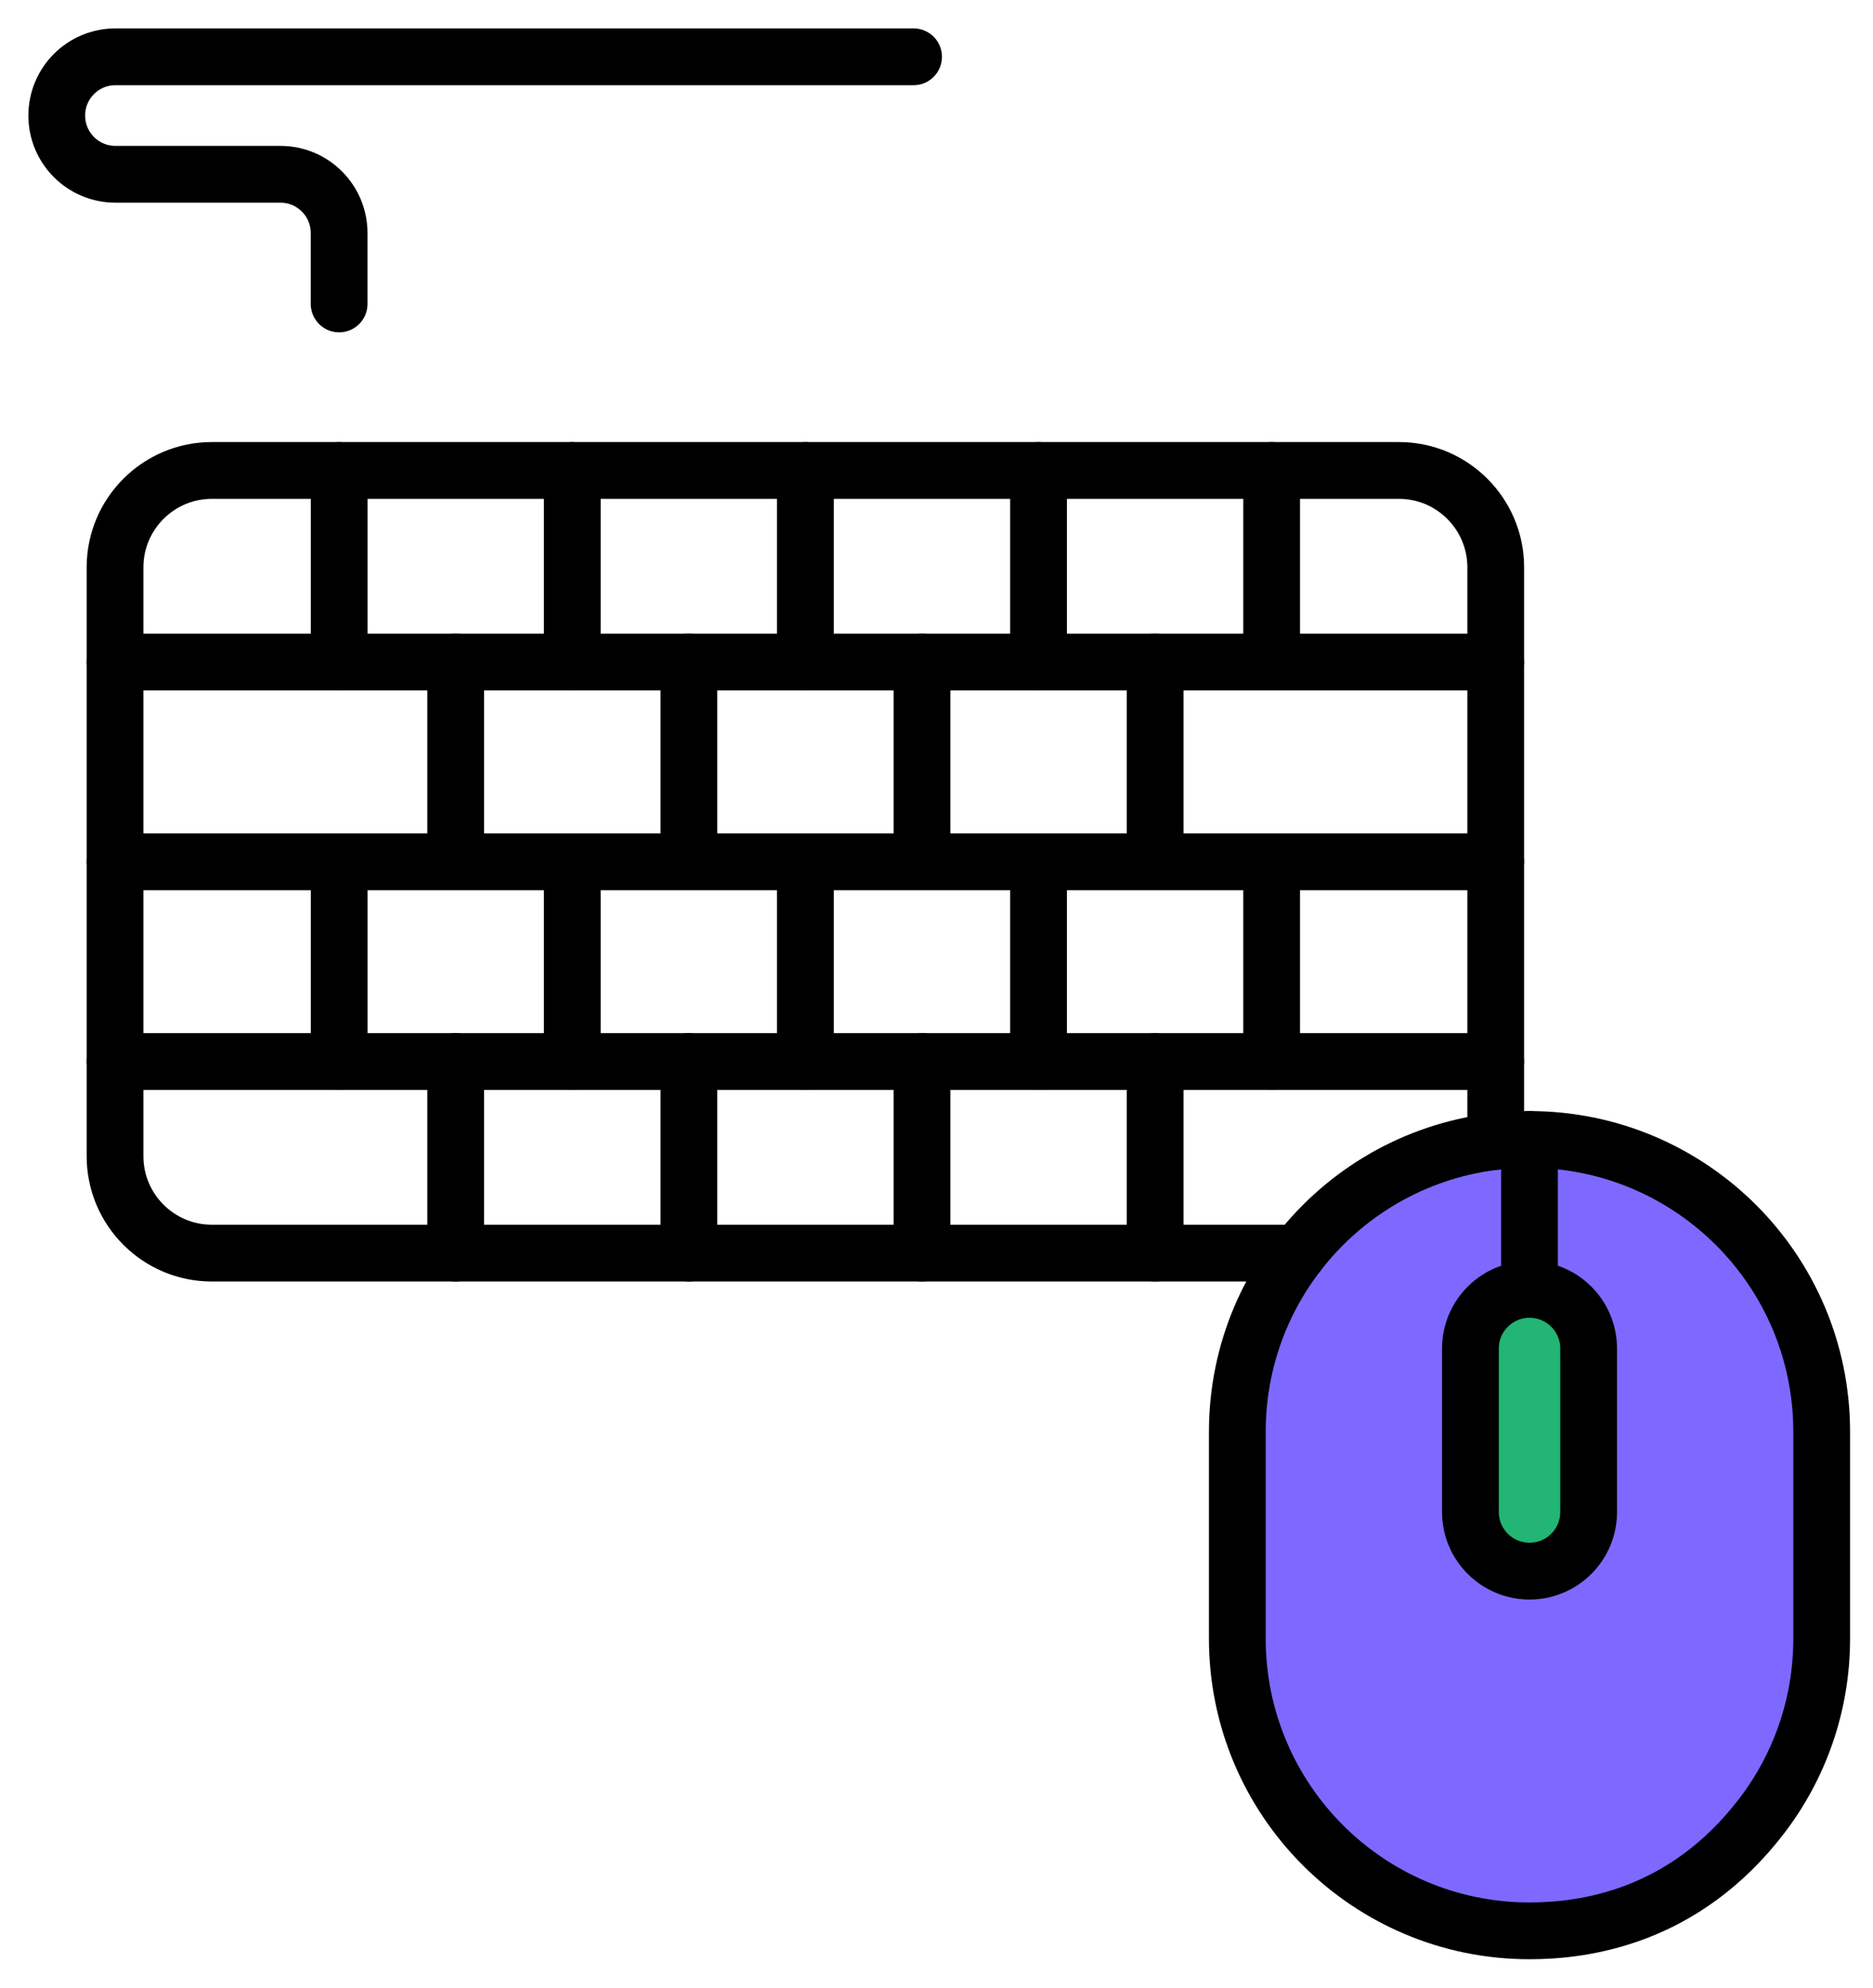 <svg width="33" height="35" viewBox="0 0 33 35" fill="none" xmlns="http://www.w3.org/2000/svg">
<rect x="21.447" y="20" width="11" height="14" rx="5" fill="#7D69FF"/>
<path d="M26.353 20.099V9.989C26.353 9.049 25.588 8.284 24.648 8.284H3.732C2.792 8.284 2.027 9.049 2.027 9.989V20.361C2.027 21.301 2.792 22.066 3.732 22.066H22.875" stroke="black" stroke-miterlimit="10" stroke-linecap="round" stroke-linejoin="round"/>
<path d="M2.027 11.658H26.353" stroke="black" stroke-miterlimit="10" stroke-linecap="round" stroke-linejoin="round"/>
<path d="M2.027 15.175H26.353" stroke="black" stroke-miterlimit="10" stroke-linecap="round" stroke-linejoin="round"/>
<path d="M2.027 18.692H26.353" stroke="black" stroke-miterlimit="10" stroke-linecap="round" stroke-linejoin="round"/>
<path d="M5.976 11.658V8.284" stroke="black" stroke-miterlimit="10" stroke-linecap="round" stroke-linejoin="round"/>
<path d="M10.083 11.658V8.284" stroke="black" stroke-miterlimit="10" stroke-linecap="round" stroke-linejoin="round"/>
<path d="M14.19 11.658V8.284" stroke="black" stroke-miterlimit="10" stroke-linecap="round" stroke-linejoin="round"/>
<path d="M18.298 11.658V8.284" stroke="black" stroke-miterlimit="10" stroke-linecap="round" stroke-linejoin="round"/>
<path d="M22.405 11.658V8.284" stroke="black" stroke-miterlimit="10" stroke-linecap="round" stroke-linejoin="round"/>
<path d="M5.976 18.692V15.318" stroke="black" stroke-miterlimit="10" stroke-linecap="round" stroke-linejoin="round"/>
<path d="M10.083 18.692V15.318" stroke="black" stroke-miterlimit="10" stroke-linecap="round" stroke-linejoin="round"/>
<path d="M14.19 18.692V15.318" stroke="black" stroke-miterlimit="10" stroke-linecap="round" stroke-linejoin="round"/>
<path d="M18.298 18.692V15.318" stroke="black" stroke-miterlimit="10" stroke-linecap="round" stroke-linejoin="round"/>
<path d="M22.405 18.692V15.318" stroke="black" stroke-miterlimit="10" stroke-linecap="round" stroke-linejoin="round"/>
<path d="M8.029 15.032V11.658" stroke="black" stroke-miterlimit="10" stroke-linecap="round" stroke-linejoin="round"/>
<path d="M12.137 15.032V11.658" stroke="black" stroke-miterlimit="10" stroke-linecap="round" stroke-linejoin="round"/>
<path d="M16.244 15.032V11.658" stroke="black" stroke-miterlimit="10" stroke-linecap="round" stroke-linejoin="round"/>
<path d="M20.352 15.032V11.658" stroke="black" stroke-miterlimit="10" stroke-linecap="round" stroke-linejoin="round"/>
<path d="M8.029 22.066V18.692" stroke="black" stroke-miterlimit="10" stroke-linecap="round" stroke-linejoin="round"/>
<path d="M12.137 22.066V18.692" stroke="black" stroke-miterlimit="10" stroke-linecap="round" stroke-linejoin="round"/>
<path d="M16.244 22.066V18.692" stroke="black" stroke-miterlimit="10" stroke-linecap="round" stroke-linejoin="round"/>
<path d="M20.352 22.066V18.692" stroke="black" stroke-miterlimit="10" stroke-linecap="round" stroke-linejoin="round"/>
<path d="M31.036 31.981C31.701 31.114 32.096 30.029 32.096 28.852V25.213C32.096 23.791 31.52 22.504 30.588 21.573C29.656 20.642 28.369 20.065 26.948 20.065C24.105 20.065 21.8 22.37 21.8 25.213V28.852C21.8 31.696 24.105 34 26.948 34C27.916 34 29.668 33.765 31.036 31.981Z" stroke="black" stroke-miterlimit="10" stroke-linecap="round" stroke-linejoin="round"/>
<path d="M26.949 27.666C26.373 27.666 25.907 27.199 25.907 26.624V23.747C25.907 23.172 26.373 22.705 26.949 22.705C27.524 22.705 27.99 23.172 27.99 23.747V26.624C27.99 27.199 27.524 27.666 26.949 27.666Z" fill="#22B573" stroke="black" stroke-miterlimit="10" stroke-linecap="round" stroke-linejoin="round"/>
<path d="M26.948 22.706V20.065" stroke="black" stroke-miterlimit="10" stroke-linecap="round" stroke-linejoin="round"/>
<path d="M5.975 5.352V4.104C5.975 3.532 5.512 3.069 4.941 3.069H2.035C1.463 3.069 1 2.606 1 2.035C1 1.463 1.463 1 2.035 1H16.096" stroke="black" stroke-miterlimit="10" stroke-linecap="round" stroke-linejoin="round"/>
</svg>
